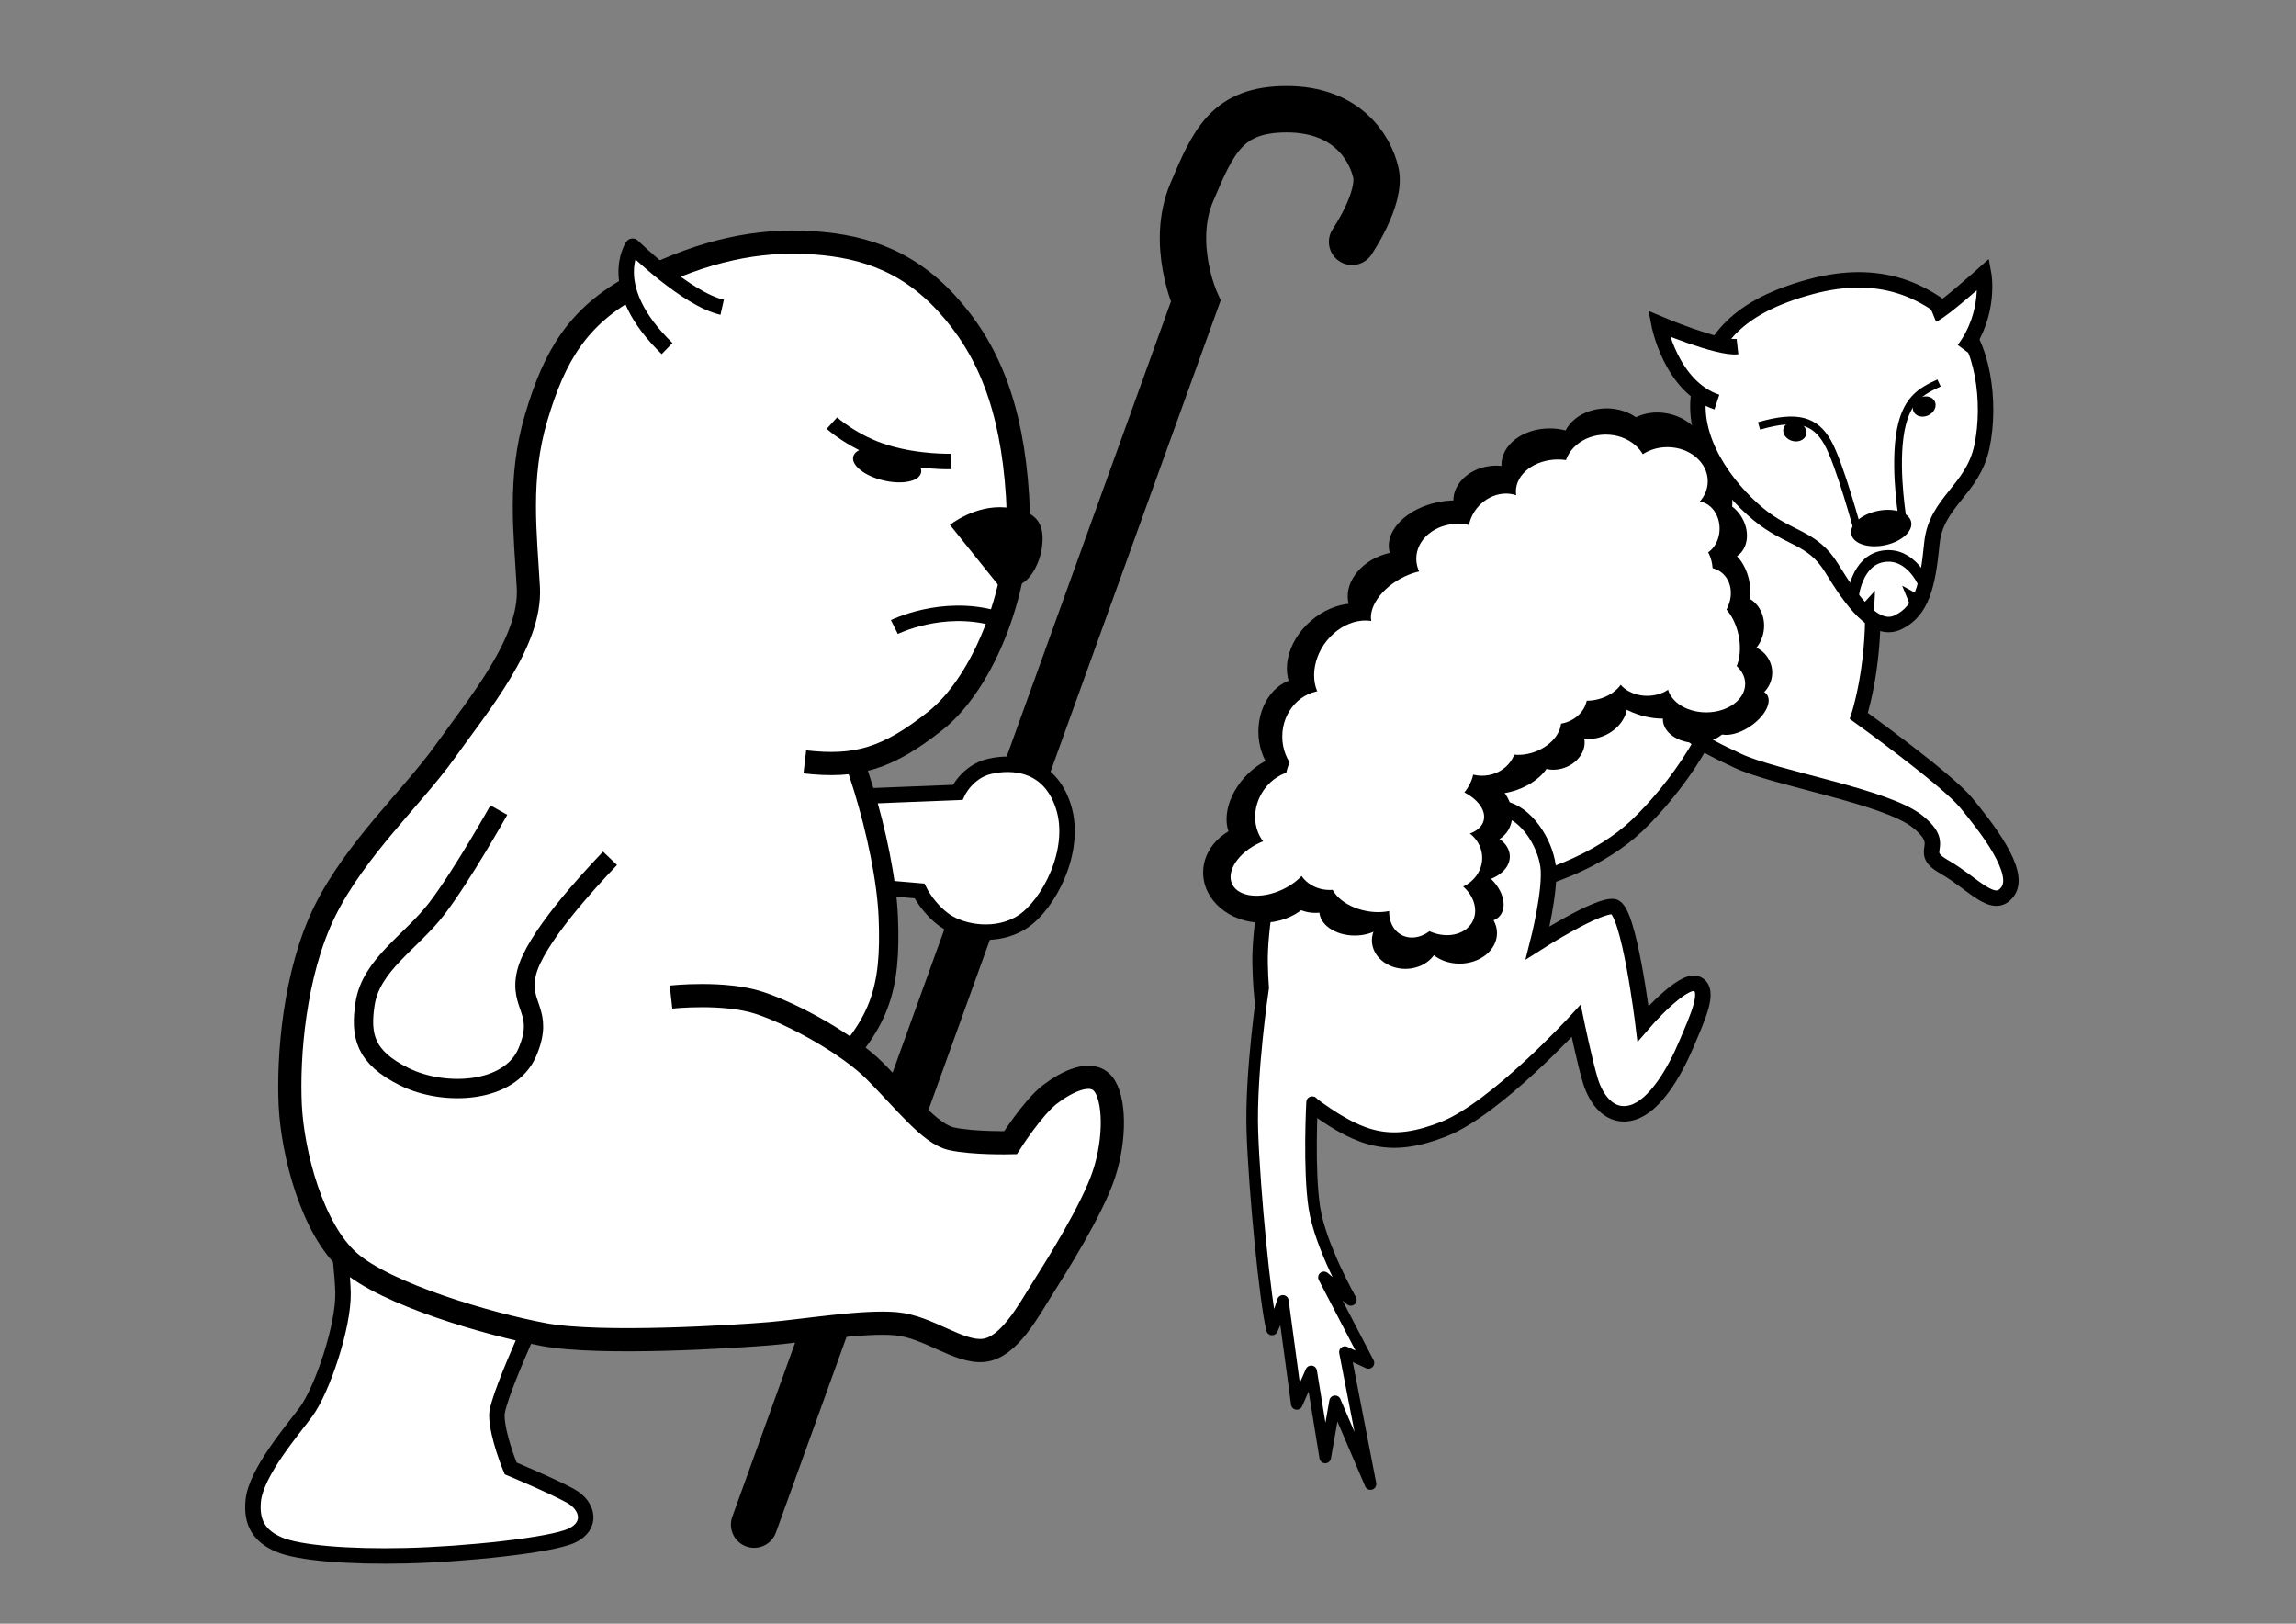 <svg xmlns="http://www.w3.org/2000/svg" xmlns:svg="http://www.w3.org/2000/svg" id="svg3719" width="297mm" height="210mm" version="1.1" viewBox="0 0 297 210"><rect x="0" y="0" width="297" height="210" fill="#808080" stroke="none"/><g id="layer1" transform="translate(0,-87)" style="display:inline"><path style="fill:#fff;fill-rule:evenodd;stroke:#000;stroke-width:2;stroke-linecap:butt;stroke-linejoin:miter;stroke-miterlimit:4;stroke-dasharray:none;stroke-opacity:1" id="path3767" d="m 71.372,252.519 c 0,0 -7.116,14.967 -7.099,17.525 0.017,2.636 1.782,6.873 1.782,6.873 0,0 5.473,2.291 7.764,3.564 2.291,1.273 2.832,3.874 0.132,5.134 -2.7,1.26 -13.834,2.414 -21.393,2.594 -7.56,0.18 -13.949,-0.36 -16.469,-1.44 -2.52,-1.08 -3.61,-2.798 -3.33,-5.67 0.36,-3.69 5.127,-9.185 6.84,-11.519 2.088,-2.845 4.863,-11.068 4.773,-15.388 -0.09,-4.32 -1.894,-17.01 -1.894,-17.01"/><path style="fill:none;fill-rule:evenodd;stroke:#000;stroke-width:6;stroke-linecap:round;stroke-linejoin:miter;stroke-miterlimit:4;stroke-dasharray:none;stroke-opacity:1" id="path4593" d="M 97.548,284.188 154.67,125.959 c 0,0 -3.328,-7.425 -0.512,-14.082 2.816,-6.657 4.609,-10.753 12.29,-10.753 7.681,0 10.753,4.865 11.522,8.193 0.768,3.328 -3.072,8.961 -3.072,8.961"/><path style="fill:#fff;fill-rule:evenodd;stroke:#000;stroke-width:2;stroke-linecap:butt;stroke-linejoin:miter;stroke-miterlimit:4;stroke-dasharray:none;stroke-opacity:1" id="path4597" d="m 106.584,190.17 17.295,-0.69 c 0,0 1.222,-2.677 4.113,-3.359 2.891,-0.682 7.753,-0.489 9.567,5.209 1.813,5.699 -1.962,12.727 -5.295,14.895 -3.332,2.168 -7.786,1.393 -10.008,-0.157 -2.221,-1.549 -3.32,-3.841 -3.32,-3.841 l -13.586,-1.144"/><path style="fill:#fff;fill-rule:evenodd;stroke:#000;stroke-width:2.5;stroke-linecap:butt;stroke-linejoin:miter;stroke-miterlimit:4;stroke-dasharray:none;stroke-opacity:1" id="path4595" d="m 85.006,180.315 c 0,0 18.094,-6.982 21.352,-3.361 3.259,3.621 8.137,19.026 8.544,28.628 0.407,9.602 -1.181,14.027 -7.998,20.684 -6.817,6.657 -20.45,-0.147 -20.45,-0.147 z"/><path style="fill:#fff;fill-rule:evenodd;stroke:#000;stroke-width:3;stroke-linecap:butt;stroke-linejoin:miter;stroke-miterlimit:4;stroke-dasharray:none;stroke-opacity:1" id="path12" d="m 86.8,215.954 c 0,0 6.865,-0.757 11.455,0.764 4.59,1.52 11.521,5.412 14.891,8.782 3.945,3.945 7.124,8.159 9.927,8.782 2.803,0.623 7.636,0.509 7.636,0.509 0,0 2.927,-4.582 5.091,-6.236 2.164,-1.655 5.32,-3.244 6.873,-1.4 1.553,1.844 1.641,7.103 0.127,11.709 -1.513,4.606 -6.292,12.161 -8.018,14.891 -1.726,2.73 -4.269,7.531 -7.509,7.891 -3.24,0.36 -7.13,-3.037 -11.327,-3.436 -4.197,-0.399 -11.836,0.891 -16.291,1.273 -4.455,0.382 -21.935,1.497 -29.273,0.127 C 63.044,258.239 49.96,254.384 45.182,250.19 40.403,245.997 37.848,236.209 37.545,229.954 37.243,223.698 38.055,212.899 42,204.881 c 3.945,-8.018 11.424,-14.873 15.527,-20.618 4.455,-6.236 11.2,-14.255 10.818,-21.255 -0.382,-7 -1.326,-14.122 1.018,-22.018 2.344,-7.896 5.326,-13.081 12.727,-17.055 7.402,-3.973 14.636,-5.855 21.764,-5.6 7.127,0.255 13.238,2.07 18.582,7.891 5.344,5.821 8.449,13.305 9.188,24.916 0.739,11.611 -4.352,24.084 -10.588,29.047 -6.236,4.964 -10.309,6.109 -16.927,5.345"/><path style="fill:#fff;fill-rule:evenodd;stroke:#000;stroke-width:2.5;stroke-linecap:butt;stroke-linejoin:miter;stroke-miterlimit:4;stroke-dasharray:none;stroke-opacity:1" id="path822" d="m 64.528,191.774 c 0,0 -4.709,8.4 -8.018,12.727 -3.309,4.327 -8.527,7.255 -9.291,12.345 -0.605,4.036 -0.078,6.864 5.091,9.418 5.169,2.554 13.64,2.154 15.909,-3.182 2.269,-5.336 -1.135,-5.894 -0.117,-10.221 1.018,-4.327 7.881,-11.797 10.808,-14.852"/><path style="fill:#fff;fill-rule:evenodd;stroke:#000;stroke-width:2;stroke-linecap:butt;stroke-linejoin:round;stroke-miterlimit:4;stroke-dasharray:none;stroke-opacity:1" id="path826" d="m 86.291,132.081 c -8.145,-7.891 -4.455,-13.236 -4.455,-13.236 0,0 7,6.873 11.582,7.891"/><ellipse style="fill:#000;fill-opacity:1;stroke:none;stroke-width:15.305;stroke-linecap:round;stroke-linejoin:round;stroke-miterlimit:4;stroke-dasharray:none;stroke-dashoffset:0;stroke-opacity:1" id="path828" cx="144.951" cy="116.807" rx="4.508" ry="2.085" transform="matrix(0.973,0.23,-0.225,0.974,0,0)"/><path style="fill:none;fill-rule:evenodd;stroke:#000;stroke-width:2;stroke-linecap:butt;stroke-linejoin:miter;stroke-miterlimit:4;stroke-dasharray:none;stroke-opacity:1" id="path830" d="m 107.613,141.722 c 0,0 2.8,2.545 7,3.818 4.2,1.273 8.4,1.145 8.4,1.145"/><path style="fill:#000;fill-rule:evenodd;stroke:none;stroke-width:.265px;stroke-linecap:butt;stroke-linejoin:miter;stroke-opacity:1" id="path832" d="m 129.102,162.632 -6.221,-7.751 c 0,0 3.24,-2.61 7.2,-2.25 3.96,0.36 5.175,1.978 4.68,5.31 -0.248,1.666 -1.216,3.776 -2.594,4.529 -1.378,0.753 -3.064,0.162 -3.064,0.162 z"/><path style="fill:none;fill-rule:evenodd;stroke:#000;stroke-width:2;stroke-linecap:butt;stroke-linejoin:miter;stroke-miterlimit:4;stroke-dasharray:none;stroke-opacity:1" id="path834" d="m 128.673,166.954 c -6.873,-1.909 -12.982,1.145 -12.982,1.145"/></g><g id="layer3" style="display:inline"><path style="fill:#fff;fill-rule:evenodd;stroke:#000;stroke-width:2;stroke-linecap:butt;stroke-linejoin:miter;stroke-miterlimit:4;stroke-dasharray:none;stroke-opacity:1" id="path841" d="m 189.127,115.776 c 10.443,-1.146 18.203,-4.78 22.67,-9.042 4.467,-4.262 11.844,-13.627 11.462,-21.778 L 205.047,67.125 176.135,96.62 Z"/><path style="fill:#fff;fill-rule:evenodd;stroke:#000;stroke-width:2;stroke-linecap:butt;stroke-linejoin:miter;stroke-miterlimit:4;stroke-dasharray:none;stroke-opacity:1" id="path839" d="m 194.424,104.569 c 2.975,0.553 5.378,4.318 5.818,7.385 0.441,3.066 -1.329,9.973 -1.329,9.973 0,0 7.856,-5.021 9.837,-4.661 1.981,0.36 3.782,15.129 3.782,15.129 0,0 5.081,-5.923 6.945,-5.164 1.863,0.759 0.08,4.443 -1.361,7.866 -1.441,3.422 -3.984,7.898 -6.928,8.782 -2.944,0.884 -4.736,-1.736 -5.456,-4.077 -0.72,-2.341 -1.845,-7.767 -1.845,-7.767 0,0 -10.372,11.331 -17.114,13.992 -6.743,2.662 -10.561,1.476 -16.254,-2.552 -5.693,-4.028 -7.337,-10.166 -7.517,-18.824 -0.18,-8.658 4.683,-28.638 11.167,-38.004 6.484,-9.366 19.812,-20.353 28.818,-23.415 9.006,-3.062 24.135,-5.043 24.135,-5.043 0,0 14.949,11.887 15.129,20.173 0.18,8.285 -1.801,14.229 -1.801,14.229 0,0 11.351,8.162 13.872,11.223 2.522,3.062 7.201,8.949 5.4,11.471 -1.801,2.522 -4.394,-0.979 -8.176,-3.14 -3.782,-2.161 0.599,-2.568 -3.468,-5.869 -4.067,-3.301 -18.473,-5.596 -23.313,-7.894 -4.84,-2.298 -7.235,-3.318 -9.032,-8.544"/><path style="fill:#fff;fill-rule:evenodd;stroke:none;stroke-width:.265px;stroke-linecap:butt;stroke-linejoin:miter;stroke-opacity:1" id="path845" d="m 171.741,140.583 -4.011,3.057 -4.263,-14.305 1.234,-3.31 z"/><path style="fill:#fff;fill-rule:evenodd;stroke:#000;stroke-width:1.5;stroke-linecap:round;stroke-linejoin:round;stroke-miterlimit:4;stroke-dasharray:none;stroke-opacity:1" id="path843" d="m 163.397,127.754 c 0,0 -1.652,10.947 -1.397,18.588 0.255,7.642 1.656,22.033 2.547,25.599 0.892,-1.91 1.401,-3.693 1.401,-3.693 l 1.801,13.321 1.862,-4.206 1.814,11.135 1.274,-7.259 4.585,10.698 -3.311,-17.066 3.044,1.399 -5.754,-11.063 3.474,2.913 c 0,0 -3.948,-6.941 -4.712,-11.908 -0.764,-4.967 -0.296,-13.665 -0.296,-13.665"/><path style="fill:#fff;fill-rule:evenodd;stroke:#000;stroke-width:2;stroke-linecap:butt;stroke-linejoin:miter;stroke-miterlimit:4;stroke-dasharray:none;stroke-opacity:1" id="path847" d="m 234.156,37.095 c 9.326,-2.541 14.949,0.794 18.653,3.969 3.704,3.175 4.763,10.98 3.572,16.669 -1.191,5.689 -5.953,7.144 -6.482,12.568 -0.529,5.424 -1.323,8.731 -4.366,10.186 -3.043,1.455 -6.085,-2.91 -8.599,-7.011 -2.514,-4.101 -5.556,-3.704 -9.525,-7.011 -3.969,-3.307 -8.923,-9.715 -7.541,-16.14 1.383,-6.425 4.961,-10.688 14.287,-13.229 z"/><path style="fill:none;fill-rule:evenodd;stroke:#000;stroke-width:1;stroke-linecap:butt;stroke-linejoin:miter;stroke-miterlimit:4;stroke-dasharray:none;stroke-opacity:1" id="path849" d="m 227.542,55.086 c 5.027,-1.455 7.276,-0.661 8.864,2.117 1.587,2.778 3.969,11.642 3.969,11.642 l 5.821,-1.191 c 0,0 -1.124,-6.284 -0.463,-11.179 0.661,-4.895 2.844,-5.887 5.093,-6.945"/><ellipse style="fill:#000;fill-opacity:1;stroke:none;stroke-width:.873;stroke-linecap:round;stroke-linejoin:round;stroke-miterlimit:4;stroke-dasharray:none;stroke-dashoffset:0;stroke-opacity:1" id="path851" cx="216.089" cy="120.961" rx="3.952" ry="2.27" transform="matrix(0.975,-0.223,0.27,0.963,0,0)"/><ellipse style="fill:#000;fill-opacity:1;stroke:none;stroke-width:1;stroke-linecap:round;stroke-linejoin:round;stroke-miterlimit:4;stroke-dasharray:none;stroke-dashoffset:0;stroke-opacity:1" id="path853" cx="202.496" cy="153.993" rx="1.521" ry="1.257" transform="rotate(-25.325)"/><ellipse style="fill:#000;fill-opacity:1;stroke:none;stroke-width:1;stroke-linecap:round;stroke-linejoin:round;stroke-miterlimit:4;stroke-dasharray:none;stroke-dashoffset:0;stroke-opacity:1" id="path853-3" cx="238.606" cy="-9.282" rx="1.521" ry="1.257" transform="rotate(15.745)"/><path style="fill:none;fill-rule:evenodd;stroke:#000;stroke-width:1.5;stroke-linecap:butt;stroke-linejoin:miter;stroke-miterlimit:4;stroke-dasharray:none;stroke-opacity:1" id="path870" d="m 239.682,77.222 c 0,0 0.426,-4.721 3.929,-5.271 3.645,-0.572 5.31,3.629 5.31,3.629"/><path style="fill:none;fill-rule:evenodd;stroke:#000;stroke-width:1;stroke-linecap:butt;stroke-linejoin:miter;stroke-miterlimit:4;stroke-dasharray:none;stroke-opacity:1" id="path872" d="m 241.095,78.735 0.885,-0.974 -0.082,1.639"/><path style="fill:none;fill-rule:evenodd;stroke:#000;stroke-width:1;stroke-linecap:butt;stroke-linejoin:miter;stroke-miterlimit:4;stroke-dasharray:none;stroke-opacity:1" id="path874" d="m 247.742,78.562 -0.692,-1.698 1.009,0.551"/><path style="fill:#fff;fill-rule:evenodd;stroke:#000;stroke-width:2;stroke-linecap:butt;stroke-linejoin:miter;stroke-miterlimit:4;stroke-dasharray:none;stroke-opacity:1" id="path4580" d="m 222.09,52.002 c -5.981,-1.975 -7.505,-10.133 -7.505,-10.133 0,0 7.628,3.241 10.167,2.959"/><path style="fill:#fff;fill-rule:evenodd;stroke:#000;stroke-width:2;stroke-linecap:butt;stroke-linejoin:miter;stroke-miterlimit:4;stroke-dasharray:none;stroke-opacity:1" id="path4582" d="m 254.049,45.212 c 3.498,-4.683 2.551,-9.78 2.551,-9.78 0,0 -5.294,4.743 -6.536,5.251"/></g><g id="layer4" style="display:inline"><ellipse style="fill:#000;fill-opacity:1;stroke:none;stroke-width:1.5;stroke-linecap:round;stroke-linejoin:round;stroke-miterlimit:4;stroke-dasharray:none;stroke-dashoffset:0;stroke-opacity:1" id="path4615" cx="163.274" cy="112.847" rx="7.642" ry="6.495"/><ellipse style="fill:#000;fill-opacity:1;stroke:none;stroke-width:1.192;stroke-linecap:round;stroke-linejoin:round;stroke-miterlimit:4;stroke-dasharray:none;stroke-dashoffset:0;stroke-opacity:1" id="path4617" cx="-26.883" cy="197.302" rx="7.063" ry="5.129" transform="matrix(0.557,-0.83,0.911,0.413,0,0)"/><ellipse style="fill:#000;fill-opacity:1;stroke:none;stroke-width:1.411;stroke-linecap:round;stroke-linejoin:round;stroke-miterlimit:4;stroke-dasharray:none;stroke-dashoffset:0;stroke-opacity:1" id="path4619" cx="168.3" cy="94.622" rx="5.52" ry="6.877"/><ellipse style="fill:#000;fill-opacity:1;stroke:none;stroke-width:1.5;stroke-linecap:round;stroke-linejoin:round;stroke-miterlimit:4;stroke-dasharray:none;stroke-dashoffset:0;stroke-opacity:1" id="path4621" cx="75.603" cy="177.571" rx="7.642" ry="5.858" transform="rotate(-40.895)"/><ellipse style="fill:#000;fill-opacity:1;stroke:none;stroke-width:1.5;stroke-linecap:round;stroke-linejoin:round;stroke-miterlimit:4;stroke-dasharray:none;stroke-dashoffset:0;stroke-opacity:1" id="path4623" cx="150.694" cy="125.484" rx="6.368" ry="4.967" transform="rotate(-16.848)"/><ellipse style="fill:#000;fill-opacity:1;stroke:none;stroke-width:1.5;stroke-linecap:round;stroke-linejoin:round;stroke-miterlimit:4;stroke-dasharray:none;stroke-dashoffset:0;stroke-opacity:1" id="path4625" cx="170.806" cy="103.44" rx="7.514" ry="4.967" transform="rotate(-10.74)"/><ellipse style="fill:#000;fill-opacity:1;stroke:none;stroke-width:1.5;stroke-linecap:round;stroke-linejoin:round;stroke-miterlimit:4;stroke-dasharray:none;stroke-dashoffset:0;stroke-opacity:1" id="path4627" cx="181.724" cy="91.966" rx="5.222" ry="4.203" transform="rotate(-8.395)"/><ellipse style="fill:#000;fill-opacity:1;stroke:none;stroke-width:1.5;stroke-linecap:round;stroke-linejoin:round;stroke-miterlimit:4;stroke-dasharray:none;stroke-dashoffset:0;stroke-opacity:1" id="path4629" cx="200.462" cy="60.12" rx="6.241" ry="4.712"/><ellipse style="fill:#000;fill-opacity:1;stroke:none;stroke-width:1.5;stroke-linecap:round;stroke-linejoin:round;stroke-miterlimit:4;stroke-dasharray:none;stroke-dashoffset:0;stroke-opacity:1" id="path4635" cx="207.827" cy="57.402" rx="5.731" ry="4.585"/><ellipse style="fill:#000;fill-opacity:1;stroke:none;stroke-width:1.409;stroke-linecap:round;stroke-linejoin:round;stroke-miterlimit:4;stroke-dasharray:none;stroke-dashoffset:0;stroke-opacity:1" id="path4637" cx="23.205" cy="219.186" rx="4.582" ry="5.625" transform="matrix(0.446,-0.895,0.933,0.359,0,0)"/><ellipse style="fill:#000;fill-opacity:1;stroke:none;stroke-width:1.5;stroke-linecap:round;stroke-linejoin:round;stroke-miterlimit:4;stroke-dasharray:none;stroke-dashoffset:0;stroke-opacity:1" id="path4639" cx="178.739" cy="-149.077" rx="4.075" ry="3.311" transform="rotate(56.958)"/><ellipse style="fill:#000;fill-opacity:1;stroke:none;stroke-width:1.5;stroke-linecap:round;stroke-linejoin:round;stroke-miterlimit:4;stroke-dasharray:none;stroke-dashoffset:0;stroke-opacity:1" id="path4641" cx="122.982" cy="-200.967" rx="4.84" ry="3.184" transform="rotate(77.266)"/><ellipse style="fill:#000;fill-opacity:1;stroke:none;stroke-width:1.5;stroke-linecap:round;stroke-linejoin:round;stroke-miterlimit:4;stroke-dasharray:none;stroke-dashoffset:0;stroke-opacity:1" id="path4643" cx="234.77" cy="43.722" rx="3.566" ry="4.075" transform="rotate(9.301)"/><circle style="fill:#000;fill-opacity:1;stroke:none;stroke-width:1.5;stroke-linecap:round;stroke-linejoin:round;stroke-miterlimit:4;stroke-dasharray:none;stroke-dashoffset:0;stroke-opacity:1" id="path4645" cx="241.651" cy="10.18" r="3.566" transform="rotate(18.668)"/><ellipse style="fill:#000;fill-opacity:1;stroke:none;stroke-width:1.5;stroke-linecap:round;stroke-linejoin:round;stroke-miterlimit:4;stroke-dasharray:none;stroke-dashoffset:0;stroke-opacity:1" id="path4647" cx="134.816" cy="202.558" rx="4.075" ry="2.165" transform="rotate(-34.102)"/><ellipse style="fill:#000;fill-opacity:1;stroke:none;stroke-width:1.5;stroke-linecap:round;stroke-linejoin:round;stroke-miterlimit:4;stroke-dasharray:none;stroke-dashoffset:0;stroke-opacity:1" id="path4649" cx="219.432" cy="93.032" rx="4.33" ry="3.057"/><ellipse style="fill:#000;fill-opacity:1;stroke:none;stroke-width:1.5;stroke-linecap:round;stroke-linejoin:round;stroke-miterlimit:4;stroke-dasharray:none;stroke-dashoffset:0;stroke-opacity:1" id="path4651" cx="229.751" cy="25.425" rx="5.986" ry="3.311" transform="rotate(16.423)"/><ellipse style="fill:#000;fill-opacity:1;stroke:none;stroke-width:1.5;stroke-linecap:round;stroke-linejoin:round;stroke-miterlimit:4;stroke-dasharray:none;stroke-dashoffset:0;stroke-opacity:1" id="path4657" cx="145.713" cy="172.385" rx="4.458" ry="3.566" transform="rotate(-25.786)"/><ellipse style="fill:#000;fill-opacity:1;stroke:none;stroke-width:1.5;stroke-linecap:round;stroke-linejoin:round;stroke-miterlimit:4;stroke-dasharray:none;stroke-dashoffset:0;stroke-opacity:1" id="path4659" cx="157.629" cy="158.091" rx="3.693" ry="3.057" transform="rotate(-19.497)"/><ellipse style="fill:#000;fill-opacity:1;stroke:none;stroke-width:1.5;stroke-linecap:round;stroke-linejoin:round;stroke-miterlimit:4;stroke-dasharray:none;stroke-dashoffset:0;stroke-opacity:1" id="path4661" cx="151.059" cy="158.058" rx="5.858" ry="3.566" transform="rotate(-19.432)"/><ellipse style="fill:#000;fill-opacity:1;stroke:none;stroke-width:1.5;stroke-linecap:round;stroke-linejoin:round;stroke-miterlimit:4;stroke-dasharray:none;stroke-dashoffset:0;stroke-opacity:1" id="path4663" cx="215.283" cy="-31.779" rx="5.094" ry="4.203" transform="rotate(37.127)"/><ellipse style="fill:#000;fill-opacity:1;stroke:none;stroke-width:1.5;stroke-linecap:round;stroke-linejoin:round;stroke-miterlimit:4;stroke-dasharray:none;stroke-dashoffset:0;stroke-opacity:1" id="path4665" cx="190.466" cy="110.787" rx="4.84" ry="3.311"/><ellipse style="fill:#000;fill-opacity:1;stroke:none;stroke-width:1.247;stroke-linecap:round;stroke-linejoin:round;stroke-miterlimit:4;stroke-dasharray:none;stroke-dashoffset:0;stroke-opacity:1" id="path4667" cx="222.821" cy="1.471" rx="3.991" ry="2.948" transform="matrix(0.859,0.513,-0.3,0.954,0,0)"/><ellipse style="fill:#000;fill-opacity:1;stroke:none;stroke-width:1.5;stroke-linecap:round;stroke-linejoin:round;stroke-miterlimit:4;stroke-dasharray:none;stroke-dashoffset:0;stroke-opacity:1" id="path4669" cx="188.804" cy="120.681" rx="4.84" ry="3.948"/><ellipse style="fill:#000;fill-opacity:1;stroke:none;stroke-width:1.5;stroke-linecap:round;stroke-linejoin:round;stroke-miterlimit:4;stroke-dasharray:none;stroke-dashoffset:0;stroke-opacity:1" id="path4671" cx="181.793" cy="121.613" rx="4.33" ry="3.693"/><ellipse style="fill:#000;fill-opacity:1;stroke:none;stroke-width:1.5;stroke-linecap:round;stroke-linejoin:round;stroke-miterlimit:4;stroke-dasharray:none;stroke-dashoffset:0;stroke-opacity:1" id="path4673" cx="175.245" cy="117.814" rx="4.585" ry="3.184"/><ellipse style="fill:#000;fill-opacity:1;stroke:none;stroke-width:1.5;stroke-linecap:round;stroke-linejoin:round;stroke-miterlimit:4;stroke-dasharray:none;stroke-dashoffset:0;stroke-opacity:1" id="path4675" cx="170.151" cy="114.375" rx="4.33" ry="3.693"/><ellipse style="fill:#000;fill-opacity:1;stroke:none;stroke-width:1.5;stroke-linecap:round;stroke-linejoin:round;stroke-miterlimit:4;stroke-dasharray:none;stroke-dashoffset:0;stroke-opacity:1" id="path4756" cx="132.285" cy="186.7" rx="3.602" ry="5.133" transform="rotate(-38.568)"/></g><g id="layer5" style="display:inline"><ellipse style="fill:#fff;fill-opacity:1;stroke:none;stroke-width:1.761;stroke-linecap:round;stroke-linejoin:round;stroke-miterlimit:4;stroke-dasharray:none;stroke-dashoffset:0;stroke-opacity:1" id="path4678" cx="100.008" cy="170.766" rx="5.527" ry="3.366" transform="matrix(0.908,-0.42,0.431,0.902,0,0)"/><ellipse style="fill:#fff;fill-opacity:1;stroke:none;stroke-width:1.644;stroke-linecap:round;stroke-linejoin:round;stroke-miterlimit:4;stroke-dasharray:none;stroke-dashoffset:0;stroke-opacity:1" id="path4682" cx="134.198" cy="160.275" rx="5.424" ry="5.298" transform="matrix(0.93,-0.368,0.267,0.964,0,0)"/><ellipse style="fill:#fff;fill-opacity:1;stroke:none;stroke-width:1.549;stroke-linecap:round;stroke-linejoin:round;stroke-miterlimit:4;stroke-dasharray:none;stroke-dashoffset:0;stroke-opacity:1" id="path4684" cx="170.628" cy="100.874" rx="4.323" ry="4.683"/><ellipse style="fill:#fff;fill-opacity:1;stroke:none;stroke-width:1.849;stroke-linecap:round;stroke-linejoin:round;stroke-miterlimit:4;stroke-dasharray:none;stroke-dashoffset:0;stroke-opacity:1" id="path4686" cx="171.362" cy="95.259" rx="5.493" ry="5.943"/><ellipse style="fill:#fff;fill-opacity:1;stroke:none;stroke-width:1.645;stroke-linecap:round;stroke-linejoin:round;stroke-miterlimit:4;stroke-dasharray:none;stroke-dashoffset:0;stroke-opacity:1" id="path4688" cx="93.157" cy="182.173" rx="6.218" ry="5.181" transform="matrix(0.746,-0.665,0.582,0.813,0,0)"/><ellipse style="fill:#fff;fill-opacity:1;stroke:none;stroke-width:1.5;stroke-linecap:round;stroke-linejoin:round;stroke-miterlimit:4;stroke-dasharray:none;stroke-dashoffset:0;stroke-opacity:1" id="path4690" cx="121.472" cy="157.469" rx="6.034" ry="3.692" transform="rotate(-29.233)"/><ellipse style="fill:#fff;fill-opacity:1;stroke:none;stroke-width:1.661;stroke-linecap:round;stroke-linejoin:round;stroke-miterlimit:4;stroke-dasharray:none;stroke-dashoffset:0;stroke-opacity:1" id="path4692" cx="188.599" cy="72.264" rx="5.394" ry="4.52"/><ellipse style="fill:#fff;fill-opacity:1;stroke:none;stroke-width:1.626;stroke-linecap:round;stroke-linejoin:round;stroke-miterlimit:4;stroke-dasharray:none;stroke-dashoffset:0;stroke-opacity:1" id="path4694" cx="122.381" cy="172.017" rx="4.604" ry="4.088" transform="matrix(0.796,-0.605,0.563,0.827,0,0)"/><ellipse style="fill:#fff;fill-opacity:1;stroke:none;stroke-width:1.904;stroke-linecap:round;stroke-linejoin:round;stroke-miterlimit:4;stroke-dasharray:none;stroke-dashoffset:0;stroke-opacity:1" id="path4696" cx="201.538" cy="63.571" rx="5.448" ry="4.143"/><ellipse style="fill:#fff;fill-opacity:1;stroke:none;stroke-width:1.547;stroke-linecap:round;stroke-linejoin:round;stroke-miterlimit:4;stroke-dasharray:none;stroke-dashoffset:0;stroke-opacity:1" id="path4714" cx="207.711" cy="60.801" rx="5.361" ry="4.593"/><ellipse style="fill:#fff;fill-opacity:1;stroke:none;stroke-width:1.5;stroke-linecap:round;stroke-linejoin:round;stroke-miterlimit:4;stroke-dasharray:none;stroke-dashoffset:0;stroke-opacity:1" id="path4716" cx="215.684" cy="62.242" rx="5.223" ry="4.413"/><ellipse style="fill:#fff;fill-opacity:1;stroke:none;stroke-width:1.5;stroke-linecap:round;stroke-linejoin:round;stroke-miterlimit:4;stroke-dasharray:none;stroke-dashoffset:0;stroke-opacity:1" id="path4718" cx="219.557" cy="68.366" rx="2.882" ry="3.512"/><ellipse style="fill:#fff;fill-opacity:1;stroke:none;stroke-width:1.5;stroke-linecap:round;stroke-linejoin:round;stroke-miterlimit:4;stroke-dasharray:none;stroke-dashoffset:0;stroke-opacity:1" id="path4720" cx="218.21" cy="73.822" rx="3.332" ry="4.233"/><ellipse style="fill:#fff;fill-opacity:1;stroke:none;stroke-width:1.5;stroke-linecap:round;stroke-linejoin:round;stroke-miterlimit:4;stroke-dasharray:none;stroke-dashoffset:0;stroke-opacity:1" id="path4722" cx="221.988" cy="-71.832" rx="3.512" ry="4.143" transform="rotate(37.282)"/><ellipse style="fill:#fff;fill-opacity:1;stroke:none;stroke-width:1.5;stroke-linecap:round;stroke-linejoin:round;stroke-miterlimit:4;stroke-dasharray:none;stroke-dashoffset:0;stroke-opacity:1" id="path4724" cx="199.812" cy="127.111" rx="3.062" ry="5.133" transform="rotate(-12.01)"/><ellipse style="fill:#fff;fill-opacity:1;stroke:none;stroke-width:1.5;stroke-linecap:round;stroke-linejoin:round;stroke-miterlimit:4;stroke-dasharray:none;stroke-dashoffset:0;stroke-opacity:1" id="path4726" cx="220.706" cy="88.442" rx="5.043" ry="3.692"/><ellipse style="fill:#fff;fill-opacity:1;stroke:none;stroke-width:1.765;stroke-linecap:round;stroke-linejoin:round;stroke-miterlimit:4;stroke-dasharray:none;stroke-dashoffset:0;stroke-opacity:1" id="path4728" cx="213.073" cy="86.752" rx="4.143" ry="3.242"/><ellipse style="fill:#fff;fill-opacity:1;stroke:none;stroke-width:1.5;stroke-linecap:round;stroke-linejoin:round;stroke-miterlimit:4;stroke-dasharray:none;stroke-dashoffset:0;stroke-opacity:1" id="path4730" cx="176.184" cy="138.278" rx="4.143" ry="2.792" transform="rotate(-15.068)"/><ellipse style="fill:#fff;fill-opacity:1;stroke:none;stroke-width:1.5;stroke-linecap:round;stroke-linejoin:round;stroke-miterlimit:4;stroke-dasharray:none;stroke-dashoffset:0;stroke-opacity:1" id="path4732" cx="201.084" cy="89.979" rx="4.233" ry="3.692"/><ellipse style="fill:#fff;fill-opacity:1;stroke:none;stroke-width:1.5;stroke-linecap:round;stroke-linejoin:round;stroke-miterlimit:4;stroke-dasharray:none;stroke-dashoffset:0;stroke-opacity:1" id="path4734" cx="153.027" cy="156.214" rx="4.683" ry="3.332" transform="rotate(-20.1)"/><ellipse style="fill:#fff;fill-opacity:1;stroke:none;stroke-width:1.5;stroke-linecap:round;stroke-linejoin:round;stroke-miterlimit:4;stroke-dasharray:none;stroke-dashoffset:0;stroke-opacity:1" id="path4736" cx="191.707" cy="96.272" rx="4.413" ry="4.053"/><ellipse style="fill:#fff;fill-opacity:1;stroke:none;stroke-width:1.5;stroke-linecap:round;stroke-linejoin:round;stroke-miterlimit:4;stroke-dasharray:none;stroke-dashoffset:0;stroke-opacity:1" id="path4738" cx="59.746" cy="203.523" rx="4.593" ry="3.242" transform="rotate(-45.298)"/><ellipse style="fill:#fff;fill-opacity:1;stroke:none;stroke-width:1.5;stroke-linecap:round;stroke-linejoin:round;stroke-miterlimit:4;stroke-dasharray:none;stroke-dashoffset:0;stroke-opacity:1" id="path4740" cx="206.245" cy="57.751" rx="5.313" ry="3.152" transform="rotate(13.664)"/><ellipse style="fill:#fff;fill-opacity:1;stroke:none;stroke-width:1.5;stroke-linecap:round;stroke-linejoin:round;stroke-miterlimit:4;stroke-dasharray:none;stroke-dashoffset:0;stroke-opacity:1" id="path4742" cx="187.227" cy="110.962" rx="4.503" ry="4.143"/><ellipse style="fill:#fff;fill-opacity:1;stroke:none;stroke-width:1.38;stroke-linecap:round;stroke-linejoin:round;stroke-miterlimit:4;stroke-dasharray:none;stroke-dashoffset:0;stroke-opacity:1" id="path4744" cx="220.099" cy="-1.083" rx="4.569" ry="3.675" transform="matrix(0.844,0.536,-0.588,0.809,0,0)"/><ellipse style="fill:#fff;fill-opacity:1;stroke:none;stroke-width:1.413;stroke-linecap:round;stroke-linejoin:round;stroke-miterlimit:4;stroke-dasharray:none;stroke-dashoffset:0;stroke-opacity:1" id="path4750" cx="136.576" cy="199.598" rx="3.967" ry="3.698" transform="matrix(0.854,-0.52,0.334,0.943,0,0)"/><ellipse style="fill:#fff;fill-opacity:1;stroke:none;stroke-width:1.625;stroke-linecap:round;stroke-linejoin:round;stroke-miterlimit:4;stroke-dasharray:none;stroke-dashoffset:0;stroke-opacity:1" id="path4752" cx="206.255" cy="66.608" rx="5.311" ry="3.384" transform="matrix(0.968,0.251,-0.335,0.942,0,0)"/><ellipse style="fill:#fff;fill-opacity:1;stroke:none;stroke-width:1.5;stroke-linecap:round;stroke-linejoin:round;stroke-miterlimit:4;stroke-dasharray:none;stroke-dashoffset:0;stroke-opacity:1" id="path4754" cx="172.007" cy="111.412" rx="4.233" ry="3.692"/></g></svg>